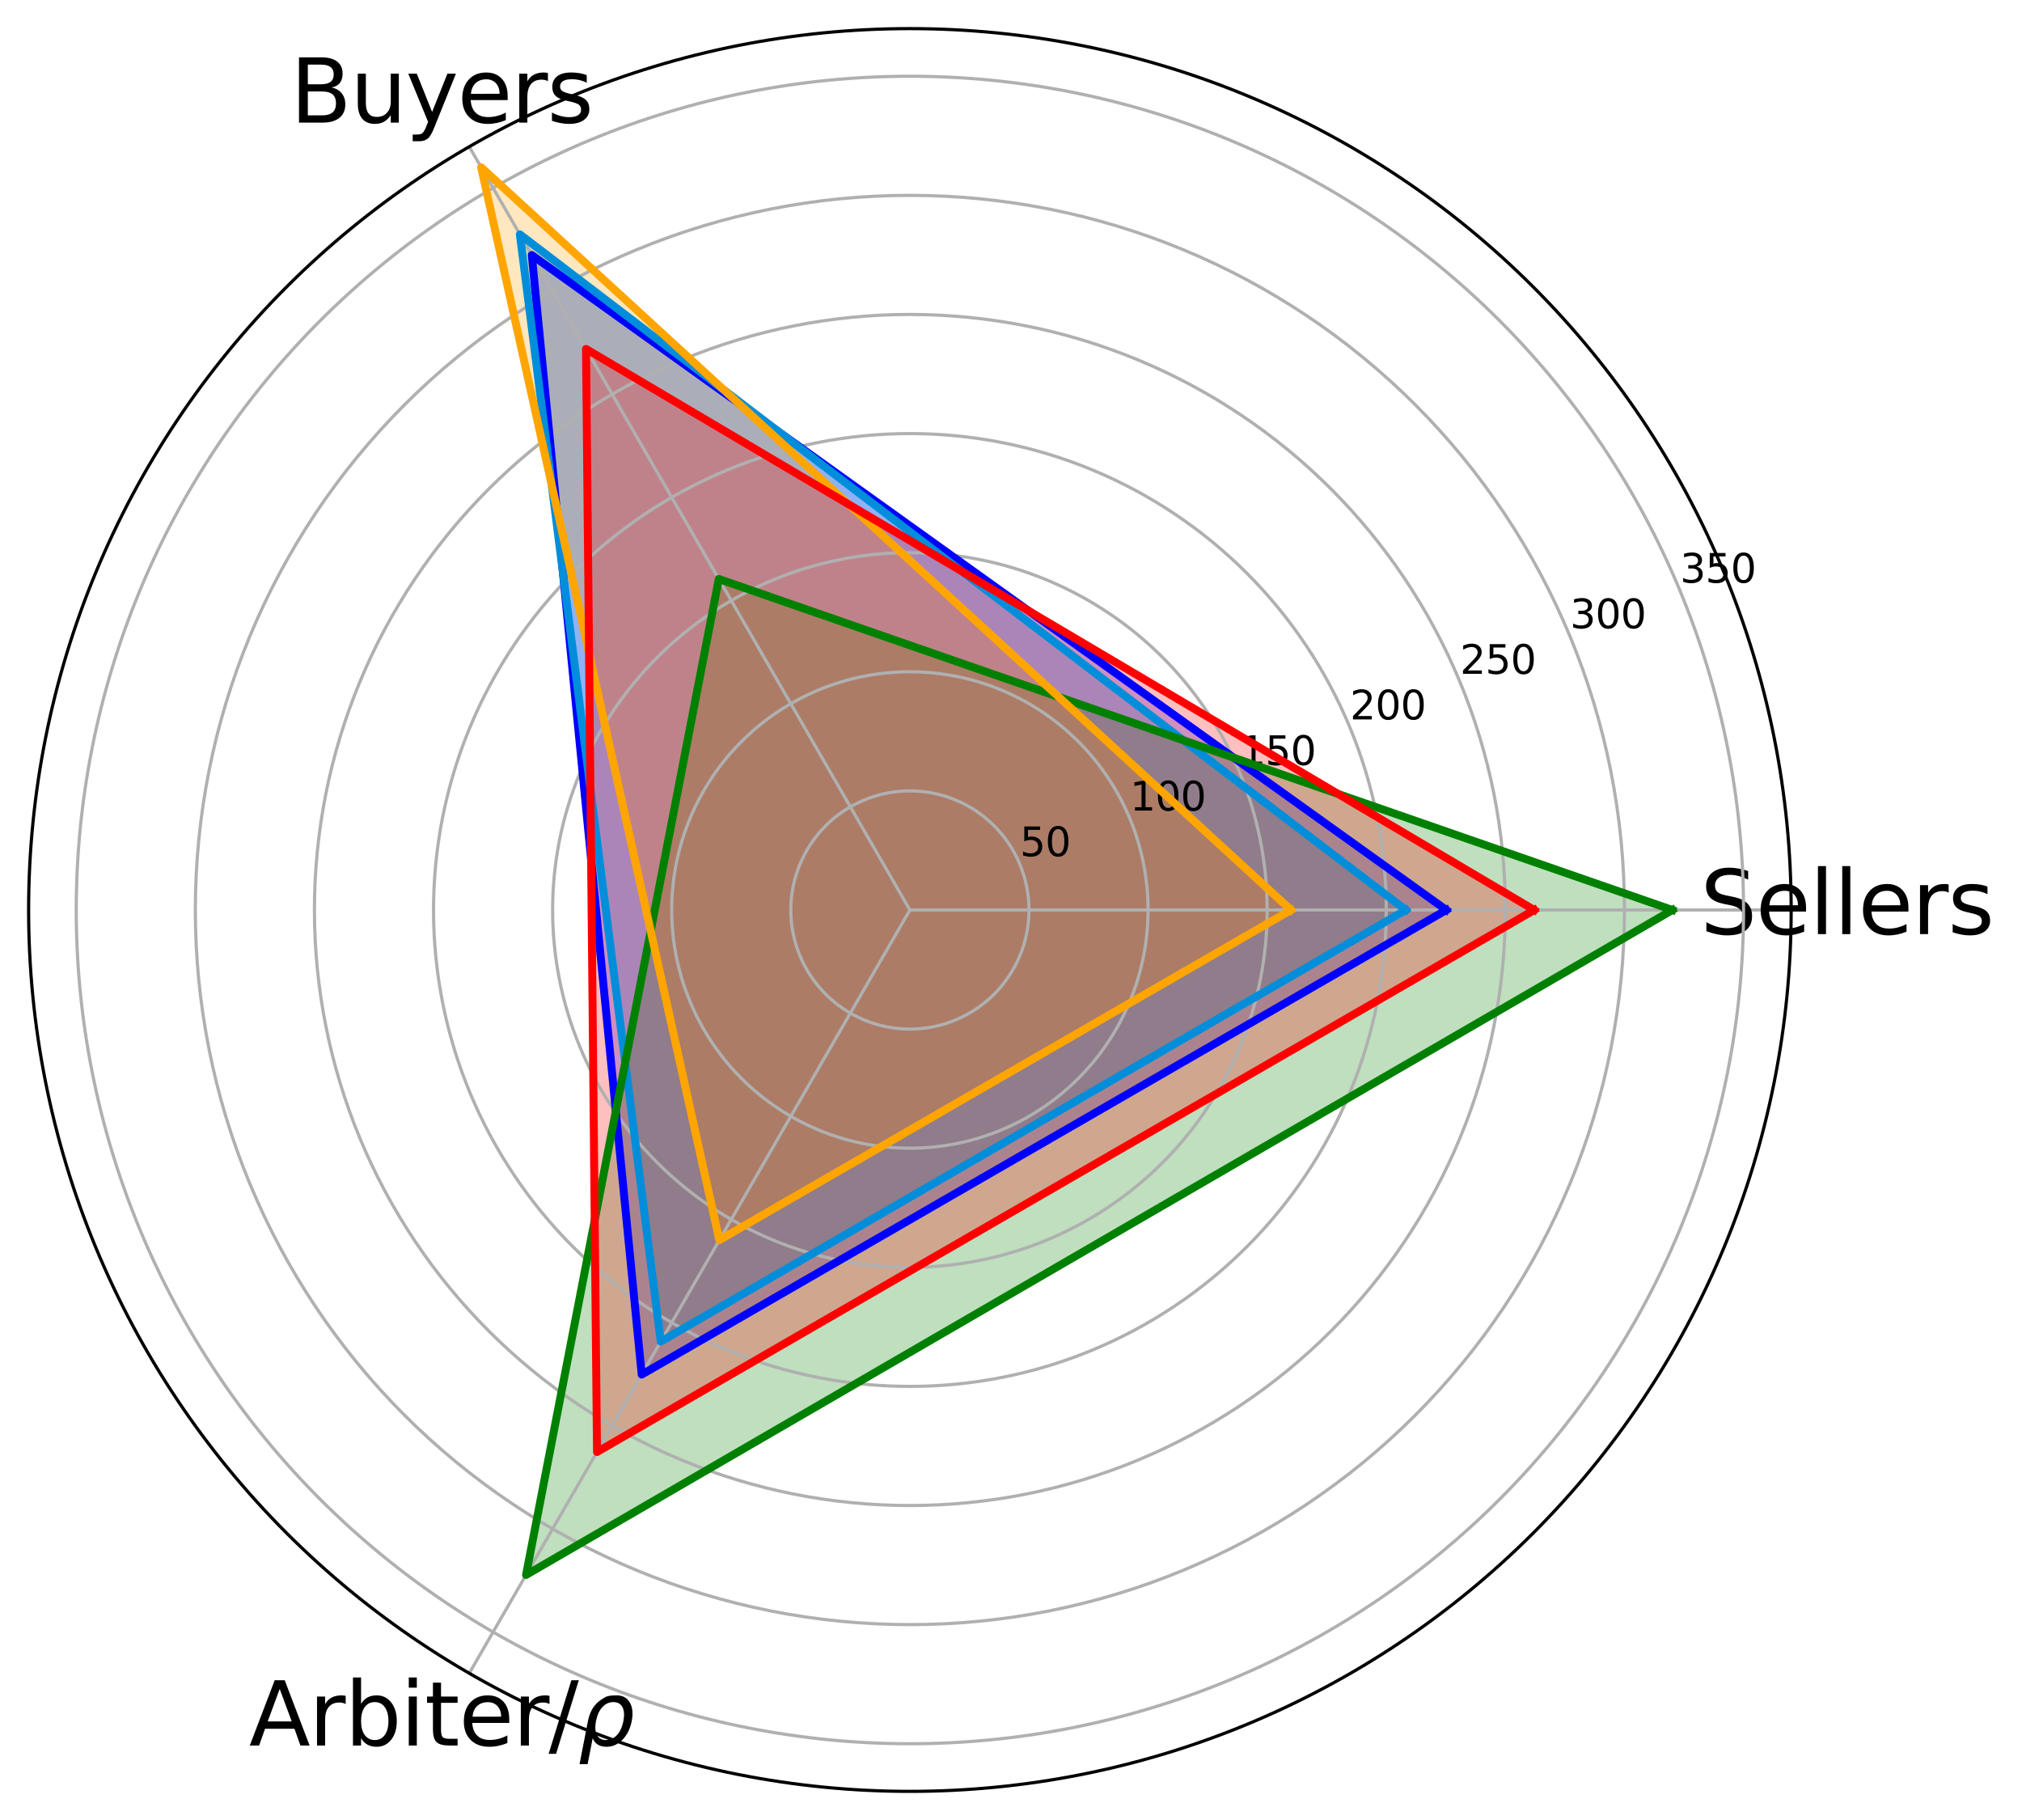 <?xml version="1.0" encoding="utf-8" standalone="no"?>
<!DOCTYPE svg PUBLIC "-//W3C//DTD SVG 1.1//EN"
  "http://www.w3.org/Graphics/SVG/1.1/DTD/svg11.dtd">
<svg xmlns:xlink="http://www.w3.org/1999/xlink" width="508.804pt" height="457.92pt" viewBox="0 0 508.804 457.92" xmlns="http://www.w3.org/2000/svg" version="1.1">
 <defs>
  <style type="text/css">*{stroke-linejoin: round; stroke-linecap: butt}</style>
 </defs>
 <g id="figure_1">
  <g id="patch_1">
   <path d="M 0 457.92 
L 508.804 457.92 
L 508.804 0 
L 0 0 
z
" style="fill: #ffffff"/>
  </g>
  <g id="axes_1">
   <g id="patch_2">
    <path d="M 450.72 228.96 
C 450.72 199.839 444.984 171.001 433.84 144.096 
C 422.695 117.192 406.36 92.744 385.768 72.152 
C 365.176 51.56 340.728 35.225 313.824 24.08 
C 286.919 12.936 258.081 7.2 228.96 7.2 
C 199.839 7.2 171.001 12.936 144.096 24.08 
C 117.192 35.225 92.744 51.56 72.152 72.152 
C 51.56 92.744 35.225 117.192 24.08 144.096 
C 12.936 171.001 7.2 199.839 7.2 228.96 
C 7.2 258.081 12.936 286.919 24.08 313.824 
C 35.225 340.728 51.56 365.176 72.152 385.768 
C 92.744 406.36 117.192 422.695 144.096 433.84 
C 171.001 444.984 199.839 450.72 228.96 450.72 
C 258.081 450.72 286.919 444.984 313.824 433.84 
C 340.728 422.695 365.176 406.36 385.768 385.768 
C 406.36 365.176 422.695 340.728 433.84 313.824 
C 444.984 286.919 450.72 258.081 450.72 228.96 
M 228.96 228.96 
C 228.96 228.96 228.96 228.96 228.96 228.96 
C 228.96 228.96 228.96 228.96 228.96 228.96 
C 228.96 228.96 228.96 228.96 228.96 228.96 
C 228.96 228.96 228.96 228.96 228.96 228.96 
C 228.96 228.96 228.96 228.96 228.96 228.96 
C 228.96 228.96 228.96 228.96 228.96 228.96 
C 228.96 228.96 228.96 228.96 228.96 228.96 
C 228.96 228.96 228.96 228.96 228.96 228.96 
C 228.96 228.96 228.96 228.96 228.96 228.96 
C 228.96 228.96 228.96 228.96 228.96 228.96 
C 228.96 228.96 228.96 228.96 228.96 228.96 
C 228.96 228.96 228.96 228.96 228.96 228.96 
C 228.96 228.96 228.96 228.96 228.96 228.96 
C 228.96 228.96 228.96 228.96 228.96 228.96 
C 228.96 228.96 228.96 228.96 228.96 228.96 
C 228.96 228.96 228.96 228.96 228.96 228.96 
M 450.72 228.96 
z
" style="fill: #ffffff"/>
   </g>
   <g id="patch_3">
    <path d="M 363.952 228.96 
L 133.813 64.161 
L 161.473 345.851 
z
" clip-path="url(#pf77b682ece)" style="fill: #0000ff; opacity: 0.25; stroke: #0000ff; stroke-linejoin: miter"/>
   </g>
   <g id="patch_4">
    <path d="M 353.763 228.96 
L 130.816 58.97 
L 166.268 337.546 
z
" clip-path="url(#pf77b682ece)" style="fill: #008dda; opacity: 0.25; stroke: #008dda; stroke-linejoin: miter"/>
   </g>
   <g id="patch_5">
    <path d="M 420.83 228.96 
L 180.877 145.678 
L 132.369 396.261 
z
" clip-path="url(#pf77b682ece)" style="fill: #008000; opacity: 0.25; stroke: #008000; stroke-linejoin: miter"/>
   </g>
   <g id="patch_6">
    <path d="M 324.856 228.96 
L 121.077 42.101 
L 181.012 312.009 
z
" clip-path="url(#pf77b682ece)" style="fill: #ffa500; opacity: 0.25; stroke: #ffa500; stroke-linejoin: miter"/>
   </g>
   <g id="patch_7">
    <path d="M 386.068 228.96 
L 147.463 87.803 
L 150.229 365.326 
z
" clip-path="url(#pf77b682ece)" style="fill: #ff0000; opacity: 0.25; stroke: #ff0000; stroke-linejoin: miter"/>
   </g>
   <g id="matplotlib.axis_1">
    <g id="xtick_1">
     <g id="line2d_1">
      <path d="M 228.96 228.96 
L 450.72 228.96 
" clip-path="url(#pf77b682ece)" style="fill: none; stroke: #b0b0b0; stroke-width: 0.8; stroke-linecap: square"/>
     </g>
     <g id="text_1">
      <!-- Sellers -->
      <g transform="translate(427.836 235.031)scale(0.22 -0.22)">
       <defs>
        <path id="DejaVuSans-53" d="M 3425 4513 
L 3425 3897 
Q 3066 4069 2747 4153 
Q 2428 4238 2131 4238 
Q 1616 4238 1336 4038 
Q 1056 3838 1056 3469 
Q 1056 3159 1242 3001 
Q 1428 2844 1947 2747 
L 2328 2669 
Q 3034 2534 3370 2195 
Q 3706 1856 3706 1288 
Q 3706 609 3251 259 
Q 2797 -91 1919 -91 
Q 1588 -91 1214 -16 
Q 841 59 441 206 
L 441 856 
Q 825 641 1194 531 
Q 1563 422 1919 422 
Q 2459 422 2753 634 
Q 3047 847 3047 1241 
Q 3047 1584 2836 1778 
Q 2625 1972 2144 2069 
L 1759 2144 
Q 1053 2284 737 2584 
Q 422 2884 422 3419 
Q 422 4038 858 4394 
Q 1294 4750 2059 4750 
Q 2388 4750 2728 4690 
Q 3069 4631 3425 4513 
z
" transform="scale(0.016)"/>
        <path id="DejaVuSans-65" d="M 3597 1894 
L 3597 1613 
L 953 1613 
Q 991 1019 1311 708 
Q 1631 397 2203 397 
Q 2534 397 2845 478 
Q 3156 559 3463 722 
L 3463 178 
Q 3153 47 2828 -22 
Q 2503 -91 2169 -91 
Q 1331 -91 842 396 
Q 353 884 353 1716 
Q 353 2575 817 3079 
Q 1281 3584 2069 3584 
Q 2775 3584 3186 3129 
Q 3597 2675 3597 1894 
z
M 3022 2063 
Q 3016 2534 2758 2815 
Q 2500 3097 2075 3097 
Q 1594 3097 1305 2825 
Q 1016 2553 972 2059 
L 3022 2063 
z
" transform="scale(0.016)"/>
        <path id="DejaVuSans-6c" d="M 603 4863 
L 1178 4863 
L 1178 0 
L 603 0 
L 603 4863 
z
" transform="scale(0.016)"/>
        <path id="DejaVuSans-72" d="M 2631 2963 
Q 2534 3019 2420 3045 
Q 2306 3072 2169 3072 
Q 1681 3072 1420 2755 
Q 1159 2438 1159 1844 
L 1159 0 
L 581 0 
L 581 3500 
L 1159 3500 
L 1159 2956 
Q 1341 3275 1631 3429 
Q 1922 3584 2338 3584 
Q 2397 3584 2469 3576 
Q 2541 3569 2628 3553 
L 2631 2963 
z
" transform="scale(0.016)"/>
        <path id="DejaVuSans-73" d="M 2834 3397 
L 2834 2853 
Q 2591 2978 2328 3040 
Q 2066 3103 1784 3103 
Q 1356 3103 1142 2972 
Q 928 2841 928 2578 
Q 928 2378 1081 2264 
Q 1234 2150 1697 2047 
L 1894 2003 
Q 2506 1872 2764 1633 
Q 3022 1394 3022 966 
Q 3022 478 2636 193 
Q 2250 -91 1575 -91 
Q 1294 -91 989 -36 
Q 684 19 347 128 
L 347 722 
Q 666 556 975 473 
Q 1284 391 1588 391 
Q 1994 391 2212 530 
Q 2431 669 2431 922 
Q 2431 1156 2273 1281 
Q 2116 1406 1581 1522 
L 1381 1569 
Q 847 1681 609 1914 
Q 372 2147 372 2553 
Q 372 3047 722 3315 
Q 1072 3584 1716 3584 
Q 2034 3584 2315 3537 
Q 2597 3491 2834 3397 
z
" transform="scale(0.016)"/>
       </defs>
       <use xlink:href="#DejaVuSans-53"/>
       <use xlink:href="#DejaVuSans-65" x="63.477"/>
       <use xlink:href="#DejaVuSans-6c" x="125"/>
       <use xlink:href="#DejaVuSans-6c" x="152.783"/>
       <use xlink:href="#DejaVuSans-65" x="180.566"/>
       <use xlink:href="#DejaVuSans-72" x="242.09"/>
       <use xlink:href="#DejaVuSans-73" x="283.203"/>
      </g>
     </g>
    </g>
    <g id="xtick_2">
     <g id="line2d_2">
      <path d="M 228.96 228.96 
L 118.08 36.91 
" clip-path="url(#pf77b682ece)" style="fill: none; stroke: #b0b0b0; stroke-width: 0.8; stroke-linecap: square"/>
     </g>
     <g id="text_2">
      <!-- Buyers -->
      <g transform="translate(73.03 30.856)scale(0.22 -0.22)">
       <defs>
        <path id="DejaVuSans-42" d="M 1259 2228 
L 1259 519 
L 2272 519 
Q 2781 519 3026 730 
Q 3272 941 3272 1375 
Q 3272 1813 3026 2020 
Q 2781 2228 2272 2228 
L 1259 2228 
z
M 1259 4147 
L 1259 2741 
L 2194 2741 
Q 2656 2741 2882 2914 
Q 3109 3088 3109 3444 
Q 3109 3797 2882 3972 
Q 2656 4147 2194 4147 
L 1259 4147 
z
M 628 4666 
L 2241 4666 
Q 2963 4666 3353 4366 
Q 3744 4066 3744 3513 
Q 3744 3084 3544 2831 
Q 3344 2578 2956 2516 
Q 3422 2416 3680 2098 
Q 3938 1781 3938 1306 
Q 3938 681 3513 340 
Q 3088 0 2303 0 
L 628 0 
L 628 4666 
z
" transform="scale(0.016)"/>
        <path id="DejaVuSans-75" d="M 544 1381 
L 544 3500 
L 1119 3500 
L 1119 1403 
Q 1119 906 1312 657 
Q 1506 409 1894 409 
Q 2359 409 2629 706 
Q 2900 1003 2900 1516 
L 2900 3500 
L 3475 3500 
L 3475 0 
L 2900 0 
L 2900 538 
Q 2691 219 2414 64 
Q 2138 -91 1772 -91 
Q 1169 -91 856 284 
Q 544 659 544 1381 
z
M 1991 3584 
L 1991 3584 
z
" transform="scale(0.016)"/>
        <path id="DejaVuSans-79" d="M 2059 -325 
Q 1816 -950 1584 -1140 
Q 1353 -1331 966 -1331 
L 506 -1331 
L 506 -850 
L 844 -850 
Q 1081 -850 1212 -737 
Q 1344 -625 1503 -206 
L 1606 56 
L 191 3500 
L 800 3500 
L 1894 763 
L 2988 3500 
L 3597 3500 
L 2059 -325 
z
" transform="scale(0.016)"/>
       </defs>
       <use xlink:href="#DejaVuSans-42"/>
       <use xlink:href="#DejaVuSans-75" x="68.604"/>
       <use xlink:href="#DejaVuSans-79" x="131.982"/>
       <use xlink:href="#DejaVuSans-65" x="191.162"/>
       <use xlink:href="#DejaVuSans-72" x="252.686"/>
       <use xlink:href="#DejaVuSans-73" x="293.799"/>
      </g>
     </g>
    </g>
    <g id="xtick_3">
     <g id="line2d_3">
      <path d="M 228.96 228.96 
L 118.08 421.01 
" clip-path="url(#pf77b682ece)" style="fill: none; stroke: #b0b0b0; stroke-width: 0.8; stroke-linecap: square"/>
     </g>
     <g id="text_3">
      <!-- Arbiter/$\rho$ -->
      <g transform="translate(62.68 439.184)scale(0.22 -0.22)">
       <defs>
        <path id="DejaVuSans-41" d="M 2188 4044 
L 1331 1722 
L 3047 1722 
L 2188 4044 
z
M 1831 4666 
L 2547 4666 
L 4325 0 
L 3669 0 
L 3244 1197 
L 1141 1197 
L 716 0 
L 50 0 
L 1831 4666 
z
" transform="scale(0.016)"/>
        <path id="DejaVuSans-62" d="M 3116 1747 
Q 3116 2381 2855 2742 
Q 2594 3103 2138 3103 
Q 1681 3103 1420 2742 
Q 1159 2381 1159 1747 
Q 1159 1113 1420 752 
Q 1681 391 2138 391 
Q 2594 391 2855 752 
Q 3116 1113 3116 1747 
z
M 1159 2969 
Q 1341 3281 1617 3432 
Q 1894 3584 2278 3584 
Q 2916 3584 3314 3078 
Q 3713 2572 3713 1747 
Q 3713 922 3314 415 
Q 2916 -91 2278 -91 
Q 1894 -91 1617 61 
Q 1341 213 1159 525 
L 1159 0 
L 581 0 
L 581 4863 
L 1159 4863 
L 1159 2969 
z
" transform="scale(0.016)"/>
        <path id="DejaVuSans-69" d="M 603 3500 
L 1178 3500 
L 1178 0 
L 603 0 
L 603 3500 
z
M 603 4863 
L 1178 4863 
L 1178 4134 
L 603 4134 
L 603 4863 
z
" transform="scale(0.016)"/>
        <path id="DejaVuSans-74" d="M 1172 4494 
L 1172 3500 
L 2356 3500 
L 2356 3053 
L 1172 3053 
L 1172 1153 
Q 1172 725 1289 603 
Q 1406 481 1766 481 
L 2356 481 
L 2356 0 
L 1766 0 
Q 1100 0 847 248 
Q 594 497 594 1153 
L 594 3053 
L 172 3053 
L 172 3500 
L 594 3500 
L 594 4494 
L 1172 4494 
z
" transform="scale(0.016)"/>
        <path id="DejaVuSans-2f" d="M 1625 4666 
L 2156 4666 
L 531 -594 
L 0 -594 
L 1625 4666 
z
" transform="scale(0.016)"/>
        <path id="DejaVuSans-Oblique-3c1" d="M 1203 2875 
Q 1453 3194 1981 3475 
Q 2188 3584 2756 3584 
Q 3394 3584 3694 3078 
Q 3994 2572 3834 1747 
Q 3672 922 3175 415 
Q 2678 -91 2041 -91 
Q 1656 -91 1409 63 
Q 1163 213 1044 525 
L 681 -1331 
L 103 -1331 
L 697 1716 
Q 838 2438 1203 2875 
z
M 3238 1747 
Q 3359 2381 3169 2744 
Q 2978 3103 2522 3103 
Q 2066 3103 1734 2744 
Q 1403 2381 1281 1747 
Q 1156 1113 1347 750 
Q 1538 391 1994 391 
Q 2450 391 2781 750 
Q 3113 1113 3238 1747 
z
" transform="scale(0.016)"/>
       </defs>
       <use xlink:href="#DejaVuSans-41" transform="translate(0 0.016)"/>
       <use xlink:href="#DejaVuSans-72" transform="translate(68.408 0.016)"/>
       <use xlink:href="#DejaVuSans-62" transform="translate(109.521 0.016)"/>
       <use xlink:href="#DejaVuSans-69" transform="translate(172.998 0.016)"/>
       <use xlink:href="#DejaVuSans-74" transform="translate(200.781 0.016)"/>
       <use xlink:href="#DejaVuSans-65" transform="translate(239.99 0.016)"/>
       <use xlink:href="#DejaVuSans-72" transform="translate(301.514 0.016)"/>
       <use xlink:href="#DejaVuSans-2f" transform="translate(342.627 0.016)"/>
       <use xlink:href="#DejaVuSans-Oblique-3c1" transform="translate(376.318 0.016)"/>
      </g>
     </g>
    </g>
   </g>
   <g id="matplotlib.axis_2">
    <g id="ytick_1">
     <g id="line2d_4">
      <path d="M 258.928 228.96 
C 258.928 225.025 258.152 221.128 256.646 217.492 
C 255.14 213.856 252.933 210.552 250.15 207.77 
C 247.368 204.987 244.064 202.78 240.428 201.274 
C 236.792 199.768 232.895 198.992 228.96 198.992 
C 225.025 198.992 221.128 199.768 217.492 201.274 
C 213.856 202.78 210.552 204.987 207.77 207.77 
C 204.987 210.552 202.78 213.856 201.274 217.492 
C 199.768 221.128 198.992 225.025 198.992 228.96 
C 198.992 232.895 199.768 236.792 201.274 240.428 
C 202.78 244.064 204.987 247.368 207.77 250.15 
C 210.552 252.933 213.856 255.14 217.492 256.646 
C 221.128 258.152 225.025 258.928 228.96 258.928 
C 232.895 258.928 236.792 258.152 240.428 256.646 
C 244.064 255.14 247.368 252.933 250.15 250.15 
C 252.933 247.368 255.14 244.064 256.646 240.428 
C 258.152 236.792 258.928 232.895 258.928 228.96 
" clip-path="url(#pf77b682ece)" style="fill: none; stroke: #b0b0b0; stroke-width: 0.8; stroke-linecap: square"/>
     </g>
     <g id="text_4">
      <!-- 50 -->
      <g transform="translate(256.646 215.412)scale(0.1 -0.1)">
       <defs>
        <path id="DejaVuSans-35" d="M 691 4666 
L 3169 4666 
L 3169 4134 
L 1269 4134 
L 1269 2991 
Q 1406 3038 1543 3061 
Q 1681 3084 1819 3084 
Q 2600 3084 3056 2656 
Q 3513 2228 3513 1497 
Q 3513 744 3044 326 
Q 2575 -91 1722 -91 
Q 1428 -91 1123 -41 
Q 819 9 494 109 
L 494 744 
Q 775 591 1075 516 
Q 1375 441 1709 441 
Q 2250 441 2565 725 
Q 2881 1009 2881 1497 
Q 2881 1984 2565 2268 
Q 2250 2553 1709 2553 
Q 1456 2553 1204 2497 
Q 953 2441 691 2322 
L 691 4666 
z
" transform="scale(0.016)"/>
        <path id="DejaVuSans-30" d="M 2034 4250 
Q 1547 4250 1301 3770 
Q 1056 3291 1056 2328 
Q 1056 1369 1301 889 
Q 1547 409 2034 409 
Q 2525 409 2770 889 
Q 3016 1369 3016 2328 
Q 3016 3291 2770 3770 
Q 2525 4250 2034 4250 
z
M 2034 4750 
Q 2819 4750 3233 4129 
Q 3647 3509 3647 2328 
Q 3647 1150 3233 529 
Q 2819 -91 2034 -91 
Q 1250 -91 836 529 
Q 422 1150 422 2328 
Q 422 3509 836 4129 
Q 1250 4750 2034 4750 
z
" transform="scale(0.016)"/>
       </defs>
       <use xlink:href="#DejaVuSans-35"/>
       <use xlink:href="#DejaVuSans-30" x="63.623"/>
      </g>
     </g>
    </g>
    <g id="ytick_2">
     <g id="line2d_5">
      <path d="M 288.895 228.96 
C 288.895 221.089 287.345 213.295 284.333 206.024 
C 281.321 198.752 276.906 192.145 271.341 186.579 
C 265.775 181.014 259.168 176.599 251.896 173.587 
C 244.625 170.575 236.831 169.025 228.96 169.025 
C 221.089 169.025 213.295 170.575 206.024 173.587 
C 198.752 176.599 192.145 181.014 186.579 186.579 
C 181.014 192.145 176.599 198.752 173.587 206.024 
C 170.575 213.295 169.025 221.089 169.025 228.96 
C 169.025 236.831 170.575 244.625 173.587 251.896 
C 176.599 259.168 181.014 265.775 186.579 271.341 
C 192.145 276.906 198.752 281.321 206.024 284.333 
C 213.295 287.345 221.089 288.895 228.96 288.895 
C 236.831 288.895 244.625 287.345 251.896 284.333 
C 259.168 281.321 265.775 276.906 271.341 271.341 
C 276.906 265.775 281.321 259.168 284.333 251.896 
C 287.345 244.625 288.895 236.831 288.895 228.96 
" clip-path="url(#pf77b682ece)" style="fill: none; stroke: #b0b0b0; stroke-width: 0.8; stroke-linecap: square"/>
     </g>
     <g id="text_5">
      <!-- 100 -->
      <g transform="translate(284.333 203.944)scale(0.1 -0.1)">
       <defs>
        <path id="DejaVuSans-31" d="M 794 531 
L 1825 531 
L 1825 4091 
L 703 3866 
L 703 4441 
L 1819 4666 
L 2450 4666 
L 2450 531 
L 3481 531 
L 3481 0 
L 794 0 
L 794 531 
z
" transform="scale(0.016)"/>
       </defs>
       <use xlink:href="#DejaVuSans-31"/>
       <use xlink:href="#DejaVuSans-30" x="63.623"/>
       <use xlink:href="#DejaVuSans-30" x="127.246"/>
      </g>
     </g>
    </g>
    <g id="ytick_3">
     <g id="line2d_6">
      <path d="M 318.863 228.96 
C 318.863 217.154 316.537 205.463 312.019 194.556 
C 307.501 183.648 300.879 173.737 292.531 165.389 
C 284.183 157.041 274.272 150.419 263.364 145.901 
C 252.457 141.383 240.766 139.057 228.96 139.057 
C 217.154 139.057 205.463 141.383 194.556 145.901 
C 183.648 150.419 173.737 157.041 165.389 165.389 
C 157.041 173.737 150.419 183.648 145.901 194.556 
C 141.383 205.463 139.057 217.154 139.057 228.96 
C 139.057 240.766 141.383 252.457 145.901 263.364 
C 150.419 274.272 157.041 284.183 165.389 292.531 
C 173.737 300.879 183.648 307.501 194.556 312.019 
C 205.463 316.537 217.154 318.863 228.96 318.863 
C 240.766 318.863 252.457 316.537 263.364 312.019 
C 274.272 307.501 284.183 300.879 292.531 292.531 
C 300.879 284.183 307.501 274.272 312.019 263.364 
C 316.537 252.457 318.863 240.766 318.863 228.96 
" clip-path="url(#pf77b682ece)" style="fill: none; stroke: #b0b0b0; stroke-width: 0.8; stroke-linecap: square"/>
     </g>
     <g id="text_6">
      <!-- 150 -->
      <g transform="translate(312.019 192.476)scale(0.1 -0.1)">
       <use xlink:href="#DejaVuSans-31"/>
       <use xlink:href="#DejaVuSans-35" x="63.623"/>
       <use xlink:href="#DejaVuSans-30" x="127.246"/>
      </g>
     </g>
    </g>
    <g id="ytick_4">
     <g id="line2d_7">
      <path d="M 348.83 228.96 
C 348.83 213.219 345.73 197.631 339.706 183.088 
C 333.682 168.545 324.852 155.33 313.721 144.199 
C 302.59 133.068 289.375 124.238 274.832 118.214 
C 260.289 112.19 244.701 109.09 228.96 109.09 
C 213.219 109.09 197.631 112.19 183.088 118.214 
C 168.545 124.238 155.33 133.068 144.199 144.199 
C 133.068 155.33 124.238 168.545 118.214 183.088 
C 112.19 197.631 109.09 213.219 109.09 228.96 
C 109.09 244.701 112.19 260.289 118.214 274.832 
C 124.238 289.375 133.068 302.59 144.199 313.721 
C 155.33 324.852 168.545 333.682 183.088 339.706 
C 197.631 345.73 213.219 348.83 228.96 348.83 
C 244.701 348.83 260.289 345.73 274.832 339.706 
C 289.375 333.682 302.59 324.852 313.721 313.721 
C 324.852 302.59 333.682 289.375 339.706 274.832 
C 345.73 260.289 348.83 244.701 348.83 228.96 
" clip-path="url(#pf77b682ece)" style="fill: none; stroke: #b0b0b0; stroke-width: 0.8; stroke-linecap: square"/>
     </g>
     <g id="text_7">
      <!-- 200 -->
      <g transform="translate(339.706 181.008)scale(0.1 -0.1)">
       <defs>
        <path id="DejaVuSans-32" d="M 1228 531 
L 3431 531 
L 3431 0 
L 469 0 
L 469 531 
Q 828 903 1448 1529 
Q 2069 2156 2228 2338 
Q 2531 2678 2651 2914 
Q 2772 3150 2772 3378 
Q 2772 3750 2511 3984 
Q 2250 4219 1831 4219 
Q 1534 4219 1204 4116 
Q 875 4013 500 3803 
L 500 4441 
Q 881 4594 1212 4672 
Q 1544 4750 1819 4750 
Q 2544 4750 2975 4387 
Q 3406 4025 3406 3419 
Q 3406 3131 3298 2873 
Q 3191 2616 2906 2266 
Q 2828 2175 2409 1742 
Q 1991 1309 1228 531 
z
" transform="scale(0.016)"/>
       </defs>
       <use xlink:href="#DejaVuSans-32"/>
       <use xlink:href="#DejaVuSans-30" x="63.623"/>
       <use xlink:href="#DejaVuSans-30" x="127.246"/>
      </g>
     </g>
    </g>
    <g id="ytick_5">
     <g id="line2d_8">
      <path d="M 378.798 228.96 
C 378.798 209.283 374.922 189.798 367.392 171.62 
C 359.862 153.441 348.825 136.922 334.911 123.009 
C 320.998 109.095 304.479 98.058 286.3 90.528 
C 268.122 82.998 248.637 79.122 228.96 79.122 
C 209.283 79.122 189.798 82.998 171.62 90.528 
C 153.441 98.058 136.922 109.095 123.009 123.009 
C 109.095 136.922 98.058 153.441 90.528 171.62 
C 82.998 189.798 79.122 209.283 79.122 228.96 
C 79.122 248.637 82.998 268.122 90.528 286.3 
C 98.058 304.479 109.095 320.998 123.009 334.911 
C 136.922 348.825 153.441 359.862 171.62 367.392 
C 189.798 374.922 209.283 378.798 228.96 378.798 
C 248.637 378.798 268.122 374.922 286.3 367.392 
C 304.479 359.862 320.998 348.825 334.911 334.911 
C 348.825 320.998 359.862 304.479 367.392 286.3 
C 374.922 268.122 378.798 248.637 378.798 228.96 
" clip-path="url(#pf77b682ece)" style="fill: none; stroke: #b0b0b0; stroke-width: 0.8; stroke-linecap: square"/>
     </g>
     <g id="text_8">
      <!-- 250 -->
      <g transform="translate(367.392 169.54)scale(0.1 -0.1)">
       <use xlink:href="#DejaVuSans-32"/>
       <use xlink:href="#DejaVuSans-35" x="63.623"/>
       <use xlink:href="#DejaVuSans-30" x="127.246"/>
      </g>
     </g>
    </g>
    <g id="ytick_6">
     <g id="line2d_9">
      <path d="M 408.765 228.96 
C 408.765 205.348 404.114 181.966 395.079 160.151 
C 386.043 138.337 372.798 118.514 356.102 101.818 
C 339.406 85.122 319.583 71.877 297.769 62.841 
C 275.954 53.806 252.572 49.155 228.96 49.155 
C 205.348 49.155 181.966 53.806 160.151 62.841 
C 138.337 71.877 118.514 85.122 101.818 101.818 
C 85.122 118.514 71.877 138.337 62.841 160.151 
C 53.806 181.966 49.155 205.348 49.155 228.96 
C 49.155 252.572 53.806 275.954 62.841 297.769 
C 71.877 319.583 85.122 339.406 101.818 356.102 
C 118.514 372.798 138.337 386.043 160.151 395.079 
C 181.966 404.114 205.348 408.765 228.96 408.765 
C 252.572 408.765 275.954 404.114 297.769 395.079 
C 319.583 386.043 339.406 372.798 356.102 356.102 
C 372.798 339.406 386.043 319.583 395.079 297.769 
C 404.114 275.954 408.765 252.572 408.765 228.96 
" clip-path="url(#pf77b682ece)" style="fill: none; stroke: #b0b0b0; stroke-width: 0.8; stroke-linecap: square"/>
     </g>
     <g id="text_9">
      <!-- 300 -->
      <g transform="translate(395.079 158.072)scale(0.1 -0.1)">
       <defs>
        <path id="DejaVuSans-33" d="M 2597 2516 
Q 3050 2419 3304 2112 
Q 3559 1806 3559 1356 
Q 3559 666 3084 287 
Q 2609 -91 1734 -91 
Q 1441 -91 1130 -33 
Q 819 25 488 141 
L 488 750 
Q 750 597 1062 519 
Q 1375 441 1716 441 
Q 2309 441 2620 675 
Q 2931 909 2931 1356 
Q 2931 1769 2642 2001 
Q 2353 2234 1838 2234 
L 1294 2234 
L 1294 2753 
L 1863 2753 
Q 2328 2753 2575 2939 
Q 2822 3125 2822 3475 
Q 2822 3834 2567 4026 
Q 2313 4219 1838 4219 
Q 1578 4219 1281 4162 
Q 984 4106 628 3988 
L 628 4550 
Q 988 4650 1302 4700 
Q 1616 4750 1894 4750 
Q 2613 4750 3031 4423 
Q 3450 4097 3450 3541 
Q 3450 3153 3228 2886 
Q 3006 2619 2597 2516 
z
" transform="scale(0.016)"/>
       </defs>
       <use xlink:href="#DejaVuSans-33"/>
       <use xlink:href="#DejaVuSans-30" x="63.623"/>
       <use xlink:href="#DejaVuSans-30" x="127.246"/>
      </g>
     </g>
    </g>
    <g id="ytick_7">
     <g id="line2d_10">
      <path d="M 438.733 228.96 
C 438.733 201.413 433.307 174.134 422.765 148.683 
C 412.223 123.233 396.771 100.107 377.292 80.628 
C 357.813 61.149 334.687 45.697 309.237 35.155 
C 283.786 24.613 256.507 19.187 228.96 19.187 
C 201.413 19.187 174.134 24.613 148.683 35.155 
C 123.233 45.697 100.107 61.149 80.628 80.628 
C 61.149 100.107 45.697 123.233 35.155 148.683 
C 24.613 174.134 19.187 201.413 19.187 228.96 
C 19.187 256.507 24.613 283.786 35.155 309.237 
C 45.697 334.687 61.149 357.813 80.628 377.292 
C 100.107 396.771 123.233 412.223 148.683 422.765 
C 174.134 433.307 201.413 438.733 228.96 438.733 
C 256.507 438.733 283.786 433.307 309.237 422.765 
C 334.687 412.223 357.813 396.771 377.292 377.292 
C 396.771 357.813 412.223 334.687 422.765 309.237 
C 433.307 283.786 438.733 256.507 438.733 228.96 
" clip-path="url(#pf77b682ece)" style="fill: none; stroke: #b0b0b0; stroke-width: 0.8; stroke-linecap: square"/>
     </g>
     <g id="text_10">
      <!-- 350 -->
      <g transform="translate(422.765 146.604)scale(0.1 -0.1)">
       <use xlink:href="#DejaVuSans-33"/>
       <use xlink:href="#DejaVuSans-35" x="63.623"/>
       <use xlink:href="#DejaVuSans-30" x="127.246"/>
      </g>
     </g>
    </g>
   </g>
   <g id="line2d_11">
    <path d="M 363.952 228.96 
L 133.813 64.161 
L 161.473 345.851 
L 363.952 228.96 
" clip-path="url(#pf77b682ece)" style="fill: none; stroke: #0000ff; stroke-width: 2; stroke-linecap: square"/>
   </g>
   <g id="line2d_12">
    <path d="M 353.763 228.96 
L 130.816 58.97 
L 166.268 337.546 
L 353.763 228.96 
" clip-path="url(#pf77b682ece)" style="fill: none; stroke: #008dda; stroke-width: 2; stroke-linecap: square"/>
   </g>
   <g id="line2d_13">
    <path d="M 420.83 228.96 
L 180.877 145.678 
L 132.369 396.261 
L 420.83 228.96 
" clip-path="url(#pf77b682ece)" style="fill: none; stroke: #008000; stroke-width: 2; stroke-linecap: square"/>
   </g>
   <g id="line2d_14">
    <path d="M 324.856 228.96 
L 121.077 42.101 
L 181.012 312.009 
L 324.856 228.96 
" clip-path="url(#pf77b682ece)" style="fill: none; stroke: #ffa500; stroke-width: 2; stroke-linecap: square"/>
   </g>
   <g id="line2d_15">
    <path d="M 386.068 228.96 
L 147.463 87.803 
L 150.229 365.326 
L 386.068 228.96 
" clip-path="url(#pf77b682ece)" style="fill: none; stroke: #ff0000; stroke-width: 2; stroke-linecap: square"/>
   </g>
   <g id="patch_8">
    <path d="M 450.72 228.96 
C 450.72 199.839 444.984 171.001 433.84 144.096 
C 422.695 117.192 406.36 92.744 385.768 72.152 
C 365.176 51.56 340.728 35.225 313.824 24.08 
C 286.919 12.936 258.081 7.2 228.96 7.2 
C 199.839 7.2 171.001 12.936 144.096 24.08 
C 117.192 35.225 92.744 51.56 72.152 72.152 
C 51.56 92.744 35.225 117.192 24.08 144.096 
C 12.936 171.001 7.2 199.839 7.2 228.96 
C 7.2 258.081 12.936 286.919 24.08 313.824 
C 35.225 340.728 51.56 365.176 72.152 385.768 
C 92.744 406.36 117.192 422.695 144.096 433.84 
C 171.001 444.984 199.839 450.72 228.96 450.72 
C 258.081 450.72 286.919 444.984 313.824 433.84 
C 340.728 422.695 365.176 406.36 385.768 385.768 
C 406.36 365.176 422.695 340.728 433.84 313.824 
C 444.984 286.919 450.72 258.081 450.72 228.96 
" style="fill: none; stroke: #000000; stroke-width: 0.8; stroke-linejoin: miter; stroke-linecap: square"/>
   </g>
  </g>
 </g>
 <defs>
  <clipPath id="pf77b682ece">
   <path d="M 450.72 228.96 
C 450.72 199.839 444.984 171.001 433.84 144.096 
C 422.695 117.192 406.36 92.744 385.768 72.152 
C 365.176 51.56 340.728 35.225 313.824 24.08 
C 286.919 12.936 258.081 7.2 228.96 7.2 
C 199.839 7.2 171.001 12.936 144.096 24.08 
C 117.192 35.225 92.744 51.56 72.152 72.152 
C 51.56 92.744 35.225 117.192 24.08 144.096 
C 12.936 171.001 7.2 199.839 7.2 228.96 
C 7.2 258.081 12.936 286.919 24.08 313.824 
C 35.225 340.728 51.56 365.176 72.152 385.768 
C 92.744 406.36 117.192 422.695 144.096 433.84 
C 171.001 444.984 199.839 450.72 228.96 450.72 
C 258.081 450.72 286.919 444.984 313.824 433.84 
C 340.728 422.695 365.176 406.36 385.768 385.768 
C 406.36 365.176 422.695 340.728 433.84 313.824 
C 444.984 286.919 450.72 258.081 450.72 228.96 
M 228.96 228.96 
C 228.96 228.96 228.96 228.96 228.96 228.96 
C 228.96 228.96 228.96 228.96 228.96 228.96 
C 228.96 228.96 228.96 228.96 228.96 228.96 
C 228.96 228.96 228.96 228.96 228.96 228.96 
C 228.96 228.96 228.96 228.96 228.96 228.96 
C 228.96 228.96 228.96 228.96 228.96 228.96 
C 228.96 228.96 228.96 228.96 228.96 228.96 
C 228.96 228.96 228.96 228.96 228.96 228.96 
C 228.96 228.96 228.96 228.96 228.96 228.96 
C 228.96 228.96 228.96 228.96 228.96 228.96 
C 228.96 228.96 228.96 228.96 228.96 228.96 
C 228.96 228.96 228.96 228.96 228.96 228.96 
C 228.96 228.96 228.96 228.96 228.96 228.96 
C 228.96 228.96 228.96 228.96 228.96 228.96 
C 228.96 228.96 228.96 228.96 228.96 228.96 
C 228.96 228.96 228.96 228.96 228.96 228.96 
M 450.72 228.96 
z
"/>
  </clipPath>
 </defs>
</svg>
